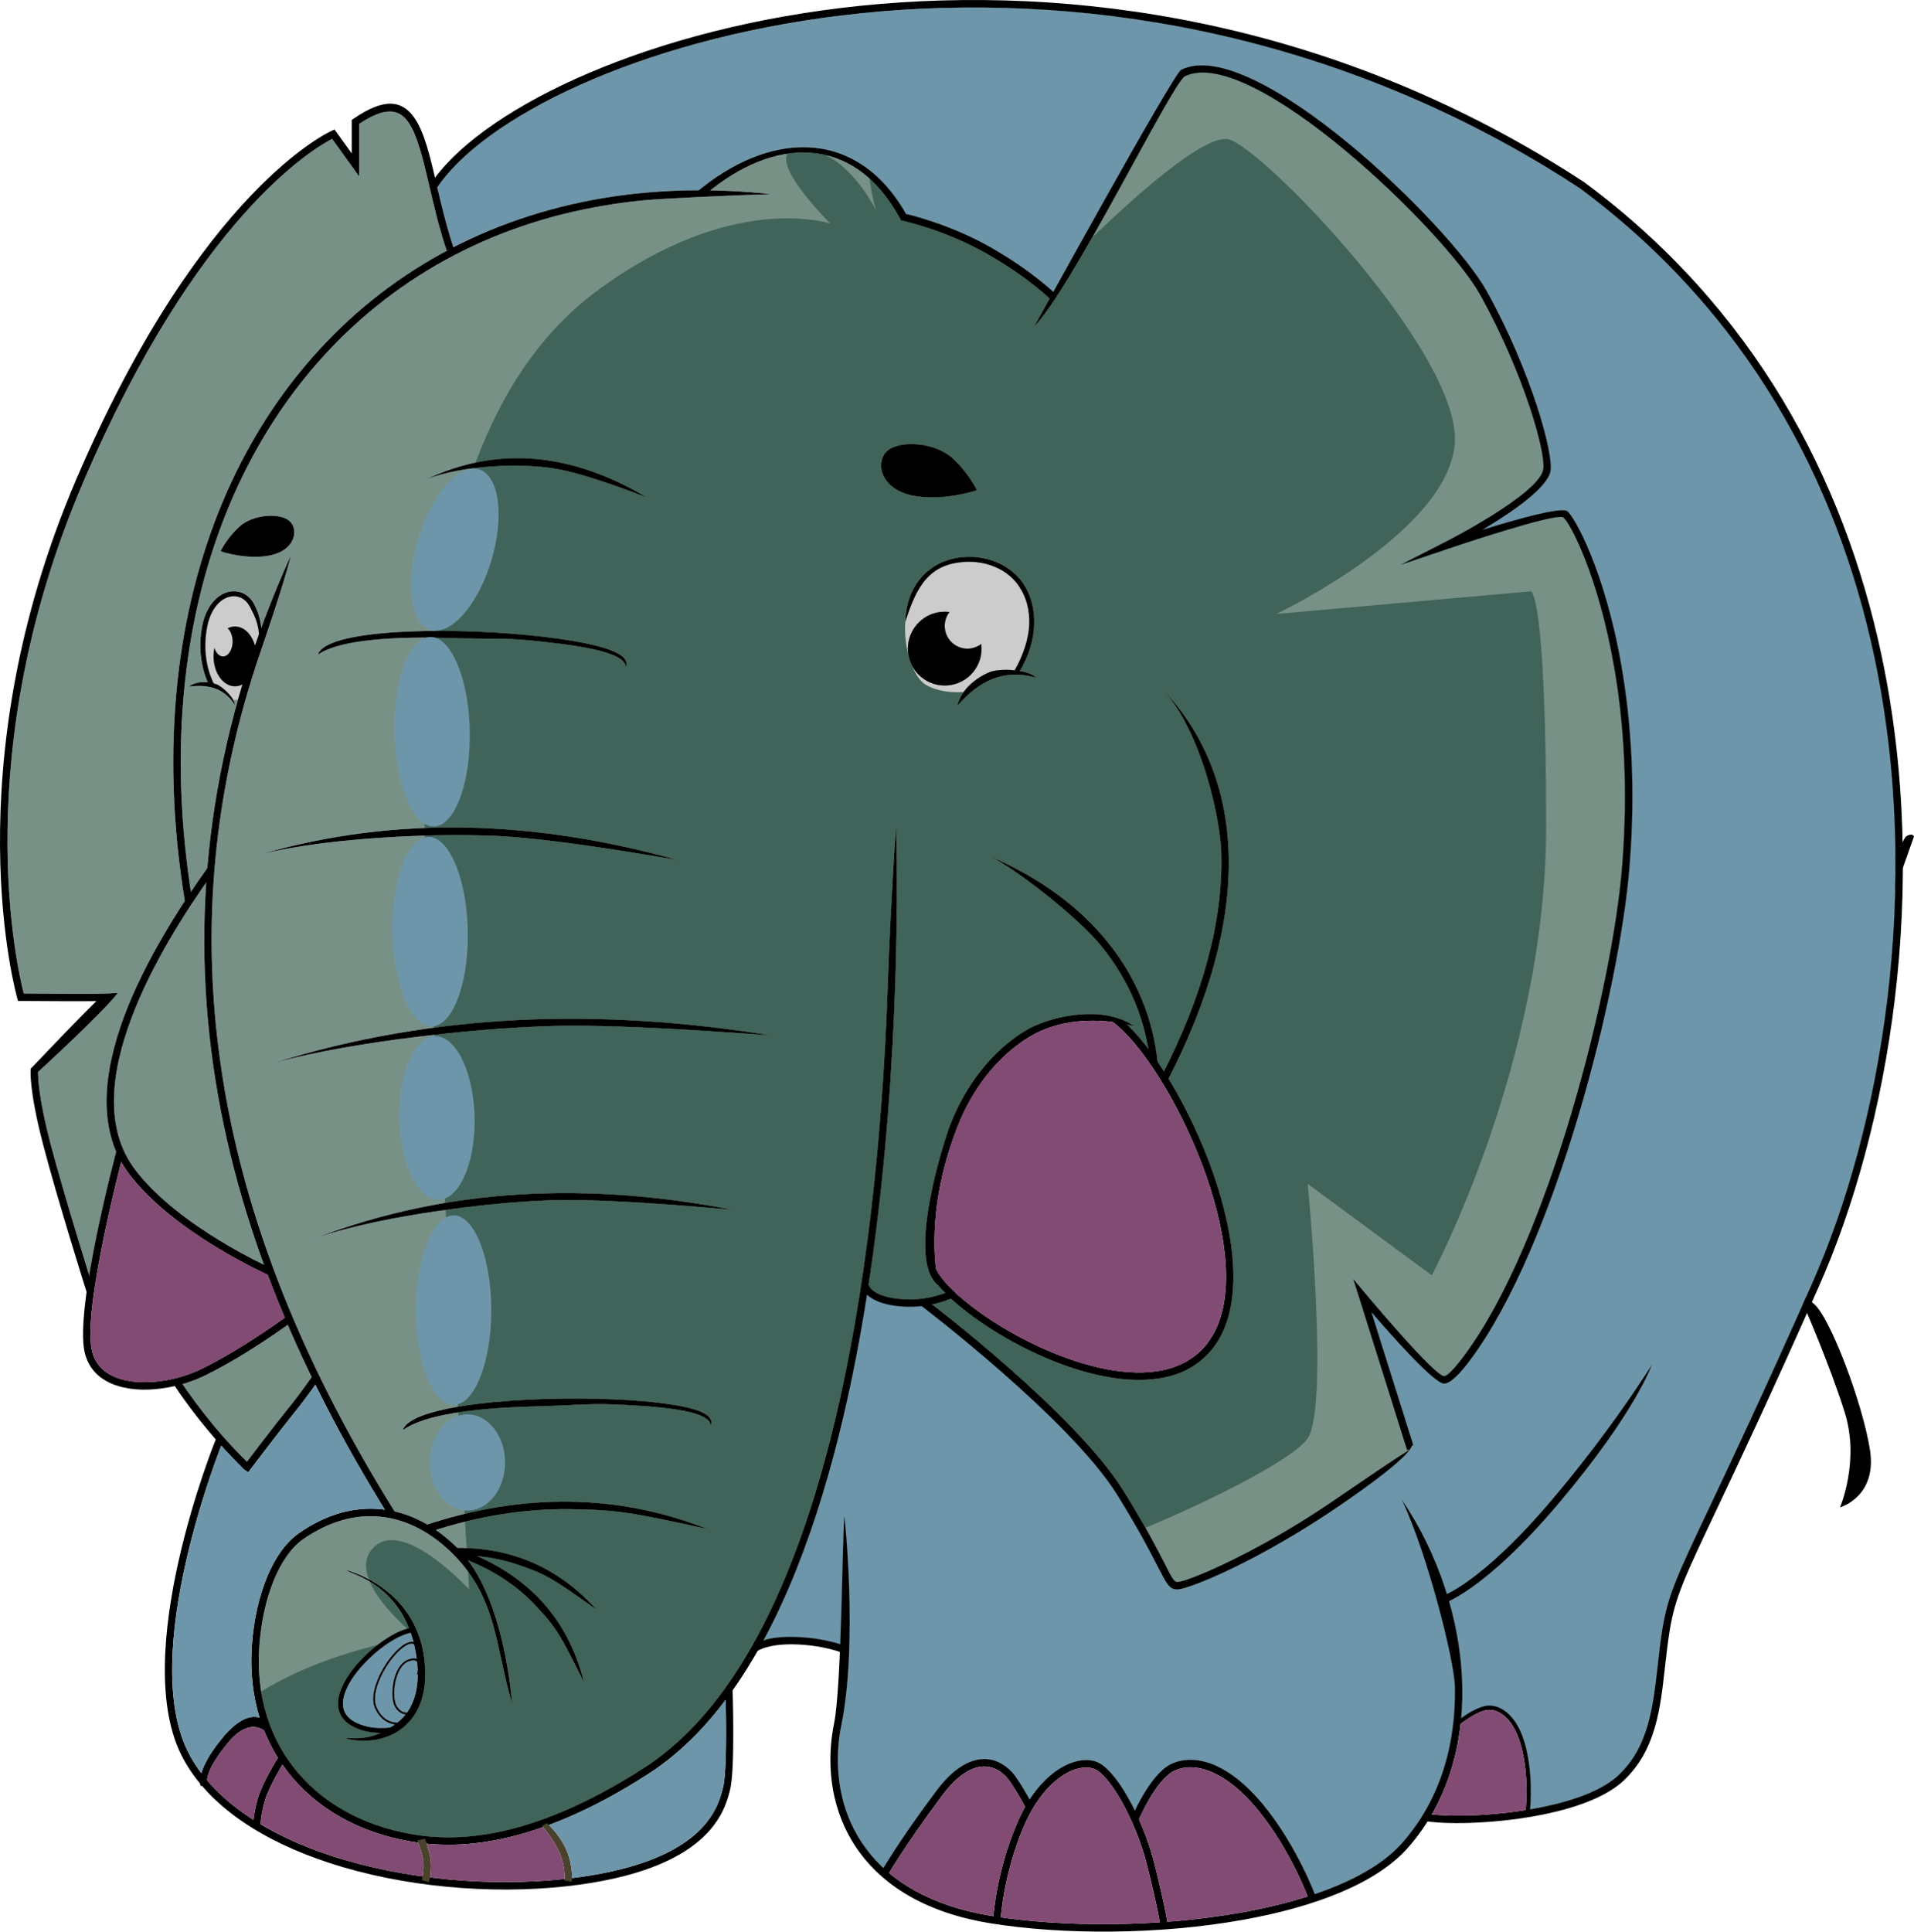 <?xml version="1.0" encoding="UTF-8" standalone="no"?>
<svg
   xmlns:osb="http://www.openswatchbook.org/uri/2009/osb"
   xmlns:dc="http://purl.org/dc/elements/1.1/"
   xmlns:cc="http://creativecommons.org/ns#"
   xmlns:rdf="http://www.w3.org/1999/02/22-rdf-syntax-ns#"
   xmlns:svg="http://www.w3.org/2000/svg"
   xmlns="http://www.w3.org/2000/svg"
   xmlns:sodipodi="http://sodipodi.sourceforge.net/DTD/sodipodi-0.dtd"
   xmlns:inkscape="http://www.inkscape.org/namespaces/inkscape"
   width="192.078mm"
   height="193.809mm"
   clip-rule="evenodd"
   fill-rule="evenodd"
   image-rendering="optimizeQuality"
   shape-rendering="geometricPrecision"
   text-rendering="geometricPrecision"
   version="1.1"
   viewBox="0 0 17758.251 17918.059"
   xml:space="preserve"
   id="svg208"
   sodipodi:docname="oscifant.svg"
   inkscape:version="1.0.1 (3bc2e813f5, 2020-09-07)"
   inkscape:export-filename="C:\Users\Florian Thiery\Desktop\oscifant.png"
   inkscape:export-xdpi="524.22815"
   inkscape:export-ydpi="524.22815"><sodipodi:namedview
   pagecolor="#ffffff"
   bordercolor="#666666"
   borderopacity="1"
   objecttolerance="10"
   gridtolerance="10"
   guidetolerance="10"
   inkscape:pageopacity="0"
   inkscape:pageshadow="2"
   inkscape:window-width="1920"
   inkscape:window-height="1137"
   id="namedview210"
   showgrid="false"
   inkscape:zoom="1.0272619"
   inkscape:cx="397.51506"
   inkscape:cy="381.25474"
   inkscape:window-x="1358"
   inkscape:window-y="-8"
   inkscape:window-maximized="1"
   inkscape:current-layer="svg208"
   inkscape:document-rotation="0"
   fit-margin-top="0"
   fit-margin-left="0"
   fit-margin-right="0"
   fit-margin-bottom="0" />
 <defs
   id="defs4"><linearGradient
   id="linearGradient916"
   osb:paint="solid"><stop
     style="stop-color:#9800a1;stop-opacity:1;"
     offset="0"
     id="stop914" /></linearGradient>
  <style
   type="text/css"
   id="style2">
   <![CDATA[
    .fil9 {fill:#FEFEFE}
    .fil0 {fill:#D2E28B}
    .fil4 {fill:#AFBD77}
    .fil1 {fill:#C7D682}
    .fil2 {fill:#744C39}
    .fil16 {fill:#87AD4A}
    .fil3 {fill:#4A422C}
    .fil8 {fill:#695D3D}
    .fil7 {fill:#7D6F4A}
    .fil12 {fill:#80724A}
    .fil5 {fill:#8C7E57}
    .fil6 {fill:#A39469}
    .fil10 {fill:#BFAD7C}
    .fil15 {fill:#D4C6A7}
    .fil14 {fill:#DED1B4}
    .fil13 {fill:#F0E4C8}
    .fil11 {fill:#4A422C;fill-rule:nonzero}
   ]]>
  </style>
 </defs>
  
  
  
  
  
   
   
   
   
   
   <path
   class="fil3"
   d="m 17071.249,13983.126 c 0,0 186,-430 44,-882 -142,-452 -385,-1005 -385,-1005 0,0 -49,-129 101,0 151,128 452,925 519,1357 66,433 -279,530 -279,530 z"
   id="path26"
   style="fill:#000000;stroke:none;stroke-opacity:1" />
   
   <path
   class="fil3"
   d="m 17374.249,9067.126 c -13,-21 -63,-64 23,-297 94,-253 361,-1011 361,-1011 0,0 -15,-38 -74,0 -49,30 -1080,2370 -1166,96 -12,-311 -26,-369 -107,-363 -81,6 -71,288 -24,576 46,278 277,844 335,999 z"
   id="path30"
   style="fill:#000000;stroke:none;stroke-opacity:1" />
   
   
  <path
   class="fil5"
   d="m 1253.249,10849.126 c 334,442 985,780 1196,883 -239,-656 -405,-1320 -490,-1992 -64,-513 -81,-1030 -46,-1553 -234,334 -523,797 -698,1269 -188,504 -245,1019 38,1393 z"
   id="path36"
   style="fill:#789187;fill-opacity:1;stroke:none;stroke-opacity:1" />
  <path
   class="fil6"
   d="m 3677.249,15817.126 z m 103,-401 c -55,28 -90,98 -108,172 -18,76 -18,157 -3,207 2,8 5,16 8,22 29,57 73,68 99,70 31,-43 56,-94 73,-154 17,-58 26,-124 27,-200 l -8,-2 c 0,0 4,-10 8,-24 -1,-29 -3,-60 -7,-93 -11,-12 -32,-16 -67,-6 -8,2 -15,5 -22,8 z"
   id="path38"
   style="fill:#6e96aa;fill-opacity:1;stroke:none;stroke-opacity:1" />
  <path
   class="fil6"
   d="m 3661.249,15826.126 z m -7,-242 c 19,-79 57,-153 118,-184 8,-4 16,-7 24,-10 32,-9 54,-9 70,-4 -6,-47 -14,-92 -24,-134 -9,-4 -20,-5 -31,-4 -26,3 -56,21 -88,48 -33,27 -67,65 -99,108 -99,134 -177,321 -131,429 54,127 147,146 193,147 l 3,-3 c 27,-21 52,-45 74,-73 -30,-4 -73,-22 -102,-78 -4,-8 -7,-16 -10,-26 -15,-53 -15,-137 3,-216 z"
   id="path40"
   style="fill:#6e96aa;fill-opacity:1;stroke:none;stroke-opacity:1" />
  <path
   class="fil6"
   d="m 3809.249,15230.126 z m -333,610 c -48,-115 31,-309 133,-447 33,-44 68,-83 102,-111 34,-30 68,-48 98,-52 9,-2 19,-1 27,1 -7,-30 -16,-58 -25,-84 -119,23 -288,135 -421,274 -73,75 -134,157 -171,237 -36,77 -49,151 -26,211 14,37 42,70 87,97 128,76 281,66 344,58 13,-9 26,-18 40,-28 -54,-7 -138,-38 -188,-156 z"
   id="path42"
   style="fill:#6e96aa;fill-opacity:1;stroke:none;stroke-opacity:1" />
  <path
   class="fil6"
   d="m 16813.249,11904.126 c 635,-1430 1034,-3663 575,-5819 -344,-1614 -1169,-3184 -2736,-4343 -104,-68 -211,-135 -318,-200 -2252,-1356 -4613,-1630 -6517,-1400 -1888,228 -3325,948 -3760,1595 41,175 86,366 149,556 426,-219 896,-374 1404,-458 280,-46 572,-70 874,-70 660,-543 1462,-589 1922,219 77,18 433,109 789,312 314,180 508,347 577,411 357,-645 1129,-2031 1187,-2060 664,-332 2494,1438 2836,2055 412,744 624,1515 590,1672 -35,159 -370,385 -630,540 306,-95 719,-213 784,-174 60,36 352,547 506,1443 87,501 133,1125 74,1856 -91,1140 -687,3514 -1477,4575 -93,126 -186,221 -244,221 -91,0 -479,-437 -673,-662 l 388,1233 -13,4 c -13,49 -127,183 -660,549 -305,209 -595,378 -837,504 -358,186 -618,281 -680,281 -73,0 -97,-48 -179,-207 -66,-129 -173,-339 -380,-672 -409,-660 -1658,-1631 -1812,-1749 -67,7 -142,9 -222,0 -156,-17 -241,-63 -286,-106 -181,1148 -478,2314 -961,3207 51,-19 138,-36 282,-33 199,4 351,42 430,67 20,-504 27,-1075 39,-1186 1,4 127,1159 -27,1932 -5,22 -8,42 -12,61 -58,357 -3,727 200,1034 56,83 123,162 201,235 59,-97 224,-358 489,-712 77,-103 150,-174 219,-220 90,-61 172,-81 244,-78 73,4 135,33 184,70 40,30 72,65 94,98 55,81 100,159 126,207 65,-99 135,-176 205,-233 146,-119 296,-153 403,-121 94,28 203,156 301,328 24,41 46,84 68,128 58,-119 187,-356 331,-428 108,-54 253,-61 418,11 133,59 281,171 434,354 274,329 439,716 487,839 350,-118 638,-277 816,-481 351,-402 494,-916 483,-1443 -5,-244 -253,-1226 -492,-1735 177,261 321,560 418,875 129,-62 465,-268 995,-898 150,-178 520,-625 906,-1226 -1,1 -149,435 -853,1271 -545,646 -895,857 -1028,919 75,259 118,527 123,793 2,98 -1,195 -10,292 68,-48 179,-117 262,-117 70,1 148,36 214,118 54,66 101,163 131,299 51,227 40,454 32,547 39,-7 77,-14 115,-22 289,-59 557,-155 707,-297 278,-264 318,-628 362,-1014 12,-115 26,-232 45,-350 52,-310 138,-492 433,-1115 201,-425 501,-1058 955,-2082 z"
   id="path44"
   style="fill:#6e96aa;fill-opacity:1;stroke:none;stroke-opacity:1" />
  <path
   class="fil7"
   d="m 16813.249,11904.126 c 635,-1430 1034,-3663 575,-5819 -344,-1614 -1169,-3184 -2736,-4343 -104,-68 -211,-135 -318,-200 -1893,-1140 -3863,-1515 -5574,-1469 -658,447 -732,1092 -700,1499 128,99 245,235 346,412 77,18 433,109 789,312 314,180 508,347 577,411 357,-645 1129,-2031 1187,-2060 664,-332 2494,1438 2836,2055 412,744 624,1515 590,1672 -35,159 -370,385 -630,540 306,-95 719,-213 784,-174 60,36 352,547 506,1443 87,501 133,1125 74,1856 -91,1140 -687,3514 -1477,4575 -93,126 -186,221 -244,221 -91,0 -479,-437 -673,-662 l 388,1233 -13,4 c -13,49 -127,183 -660,549 -305,209 -595,378 -837,504 -358,186 -618,281 -680,281 -73,0 -97,-48 -179,-207 -66,-129 -173,-339 -380,-672 -409,-660 -1658,-1631 -1812,-1749 -67,7 -142,9 -222,0 -156,-17 -241,-63 -286,-106 -181,1148 -478,2314 -961,3207 51,-19 138,-36 282,-33 199,4 351,42 430,67 20,-504 27,-1075 39,-1186 1,4 127,1159 -27,1932 -5,22 -8,42 -12,61 -58,357 -3,727 200,1034 56,83 123,162 201,235 59,-97 224,-358 489,-712 77,-103 150,-174 219,-220 90,-61 172,-81 244,-78 73,4 135,33 184,70 40,30 72,65 94,98 55,81 100,159 126,207 65,-99 135,-176 205,-233 146,-119 296,-153 403,-121 94,28 203,156 301,328 24,41 46,84 68,128 58,-119 187,-356 331,-428 108,-54 253,-61 418,11 133,59 281,171 434,354 274,329 439,716 487,839 350,-118 638,-277 816,-481 351,-402 494,-916 483,-1443 -5,-244 -253,-1226 -492,-1735 177,261 321,560 418,875 129,-62 465,-268 995,-898 150,-178 520,-625 906,-1226 -1,1 -149,435 -853,1271 -545,646 -895,857 -1028,919 75,259 118,527 123,793 2,98 -1,195 -10,292 68,-48 179,-117 262,-117 70,1 148,36 214,118 54,66 101,163 131,299 51,227 40,454 32,547 39,-7 77,-14 115,-22 289,-59 557,-155 707,-297 278,-264 318,-628 362,-1014 12,-115 26,-232 45,-350 52,-310 138,-492 433,-1115 201,-425 501,-1058 955,-2082 z"
   id="path46"
   style="fill:#6e96aa;fill-opacity:1;stroke:none;stroke-opacity:1" />
  <path
   class="fil8"
   d="m 10273.249,13731.126 c -478,-651 -1577,-1505 -1721,-1615 -67,7 -142,9 -222,0 -156,-17 -241,-63 -286,-106 -181,1148 -478,2314 -961,3207 51,-19 138,-36 282,-33 199,4 351,42 430,67 20,-504 27,-1075 39,-1186 0,2 43,392 49,869 93,-153 436,-647 1182,-1004 655,-314 1046,-254 1208,-199 z"
   id="path48"
   style="fill:#6e96aa;fill-opacity:1;stroke:none;stroke-opacity:1" />
  <path
   class="fil6"
   d="m 10779.249,6382.126 c 397,419 607,946 621,1559 14,611 -169,1307 -558,2065 155,254 302,557 411,869 213,606 287,1244 12,1616 -11,15 -22,29 -34,42 -66,77 -143,135 -230,178 -303,147 -714,98 -1111,-42 -392,-139 -772,-367 -1016,-577 -18,-15 -35,-31 -51,-46 -33,14 -94,37 -174,54 101,78 1349,1043 1774,1728 208,334 316,547 383,677 66,131 86,170 117,170 54,0 300,-93 648,-274 241,-125 528,-292 830,-500 643,-441 675,-451 676,-451 l -23,-2 -7,-22 -439,-1396 -53,-166 112,134 c 2,2 641,767 731,767 33,0 107,-83 188,-192 782,-1050 1374,-3410 1464,-4539 58,-725 13,-1343 -73,-1839 -151,-874 -420,-1363 -474,-1396 -75,-45 -1060,289 -1063,290 l -445,150 418,-214 c 3,-1 854,-435 904,-666 32,-147 -178,-893 -583,-1623 -326,-590 -2131,-2334 -2744,-2027 -138,105 -1040,1956 -1396,2321 1,-1 56,-101 144,-260 -51,-49 -244,-223 -578,-414 -392,-224 -783,-307 -784,-308 l -15,-3 -8,-14 c -424,-780 -1143,-763 -1762,-266 185,3 373,15 565,36 -371,10 -997,40 -1176,56 -122,12 -241,27 -359,47 -1086,178 -1999,692 -2671,1456 -673,765 -1107,1782 -1234,2964 -66,609 -51,1262 54,1948 54,-80 105,-154 153,-221 47,-561 154,-1128 326,-1702 -22,11 -45,17 -69,17 -110,0 -199,-124 -199,-277 0,-28 3,-55 8,-80 14,47 45,80 80,80 49,0 89,-62 89,-139 0,-52 -19,-98 -46,-122 21,-11 44,-17 68,-17 84,0 156,74 185,177 13,-36 25,-72 38,-107 -8,-74 -18,-128 -85,-254 -21,-38 -48,-65 -79,-80 -32,-16 -68,-20 -104,-13 -37,8 -74,28 -107,61 -47,47 -86,118 -105,215 -59,288 43,497 60,529 9,3 18,5 25,8 55,20 170,128 172,193 -51,-80 -114,-129 -186,-154 -73,-26 -155,-29 -243,-17 53,-39 120,-46 176,-40 -34,-78 -101,-275 -50,-528 22,-107 66,-186 119,-239 39,-39 84,-63 129,-73 47,-9 93,-4 134,16 40,20 74,53 99,100 40,75 59,151 66,217 82,-222 173,-446 275,-671 -72,295 -272,861 -324,1019 -396,1217 -494,2402 -347,3561 183,1459 756,2877 1618,4265 l 16,24 c 103,24 203,65 300,121 443,-144 886,-217 1326,-211 429,6 856,88 1276,253 -717,-156 -826,-177 -1279,-184 -411,-5 -826,62 -1242,193 69,47 136,103 200,167 199,-2 388,25 566,85 268,89 512,249 727,489 -404,-288 -466,-330 -748,-424 -115,-38 -235,-63 -359,-74 226,100 420,232 577,397 195,205 335,461 412,773 -221,-444 -257,-510 -462,-725 -164,-173 -370,-307 -612,-406 350,469 406,1322 406,1325 -155,-522 -134,-961 -539,-1374 0,-1 -1,-1 -2,-1 l 1,-1 c -1,0 -1,-1 -1,-1 -205,-208 -437,-328 -677,-353 -236,-25 -481,43 -719,208 -110,77 -201,210 -270,374 -74,178 -121,392 -137,611 -35,476 101,881 360,1184 269,315 669,520 1148,582 258,33 554,16 896,-79 343,-96 731,-270 1170,-553 1816,-1173 2191,-5175 2259,-7328 5,-157 37,-903 75,-1401 1,11 76,2084 -256,4251 h 3 c 0,0 17,101 276,130 195,21 355,-25 431,-54 -23,-25 -45,-48 -64,-71 -305,-236 58,-1350 112,-1490 145,-372 390,-687 701,-875 185,-112 686,-256 1006,-40 -22,-6 -44,-11 -67,-16 64,61 130,137 197,226 -58,-344 -203,-667 -434,-951 -224,-276 -802,-721 -1030,-832 462,199 825,469 1084,789 267,328 424,708 466,1113 20,30 40,60 60,91 371,-734 545,-1406 532,-1996 6,-261 -160,-1137 -552,-1560 z m -1456,-1128 c 66,39 125,92 170,158 71,106 108,239 102,384 -5,135 -47,282 -132,428 65,11 123,32 152,63 -153,-44 -287,-36 -406,11 -121,48 -228,135 -327,249 38,-170 207,-276 301,-313 48,-19 141,-26 230,-17 82,-139 131,-295 136,-423 6,-135 -28,-258 -95,-356 -40,-60 -94,-109 -154,-145 -95,-56 -206,-84 -317,-82 -375,7 -483,247 -583,555 0,-47 7,-109 25,-176 72,-262 282,-420 557,-425 119,-2 240,28 341,89 z m -4423,637 c 194,19 373,44 518,73 148,30 263,65 326,104 57,34 80,73 64,118 -14,-149 -499,-207 -916,-248 -203,-20 -417,-11 -633,-17 -220,-7 -1034,-39 -1309,151 69,-231 1143,-259 1950,-181 z m 3865,-85 c 0,116 94,211 211,211 48,0 93,-17 129,-44 1,14 2,29 2,44 0,189 -153,342 -342,342 -189,0 -342,-153 -342,-342 0,-189 153,-343 342,-343 15,0 30,1 44,3 -27,36 -44,81 -44,129 z m -6347,2118 c 636,-183 1277,-260 1922,-247 645,14 1294,119 1945,300 -1387,-238 -1701,-225 -1946,-230 -241,-6 -1236,8 -1921,177 z m 8332,-1571 c 10,9 20,19 29,29 -9,-10 -19,-20 -29,-29 z M 4834.249,11079.126 c 643,-38 1298,15 1962,143 -1401,-126 -1713,-88 -1958,-74 -241,15 -1232,108 -1900,332 619,-234 1252,-363 1896,-401 z m -1096,2187 c 69,-235 1144,-321 1951,-286 194,8 372,23 517,45 148,21 263,50 327,85 56,31 79,69 63,115 -13,-149 -499,-180 -916,-198 -203,-9 -417,11 -633,17 -219,5 -1034,18 -1309,222 z m -1207,-3403 c 743,-234 1501,-362 2273,-401 771,-38 1556,15 2352,143 -1680,-126 -2054,-88 -2347,-74 -289,15 -1476,108 -2278,332 z m 155,-5030 c 88,79 52,267 -171,317 -222,49 -469,-36 -469,-36 0,2 51,-115 175,-229 124,-115 377,-131 465,-52 z m 2296,-575 c 342,33 682,156 1019,356 -725,-278 -893,-274 -1024,-287 -128,-12 -658,-27 -1032,123 349,-165 694,-224 1037,-192 z m 4082,289 c 0,0 -321,111 -610,47 -289,-65 -336,-310 -222,-412 114,-102 443,-81 604,67 162,149 228,301 228,298 z m -5128,10838 c 18,145 9,266 -20,367 -36,124 -102,216 -184,280 -82,64 -179,99 -277,111 -89,11 -179,3 -259,-20 96,2 201,13 335,-48 -79,-1 -183,-15 -275,-69 -54,-33 -88,-74 -106,-121 -28,-73 -14,-159 27,-246 39,-85 104,-172 179,-250 137,-142 310,-257 439,-286 -176,-441 -567,-508 -581,-538 1,0 639,156 722,820 z"
   id="path50"
   style="fill:#789187;fill-opacity:1;stroke:none;stroke-opacity:1" />
  <path
   class="fil5"
   d="m 10779.249,6382.126 c 397,419 607,946 621,1559 14,611 -169,1307 -558,2065 155,254 302,557 411,869 213,606 287,1244 12,1616 -11,15 -22,29 -34,42 -66,77 -143,135 -230,178 -303,147 -714,98 -1111,-42 -392,-139 -772,-367 -1016,-577 -18,-15 -35,-31 -51,-46 -33,14 -94,37 -174,54 101,78 1349,1043 1774,1728 208,334 316,547 383,677 66,131 86,170 117,170 54,0 300,-93 648,-274 241,-125 528,-292 830,-500 643,-441 675,-451 676,-451 l -23,-2 -7,-22 -439,-1396 -53,-166 112,134 c 2,2 641,767 731,767 33,0 107,-83 188,-192 782,-1050 1374,-3410 1464,-4539 58,-725 13,-1343 -73,-1839 -151,-874 -420,-1363 -474,-1396 -75,-45 -1060,289 -1063,290 l -445,150 418,-214 c 3,-1 854,-435 904,-666 32,-147 -178,-893 -583,-1623 -326,-590 -2131,-2334 -2744,-2027 -138,105 -1040,1956 -1396,2321 1,-1 56,-101 144,-260 -51,-49 -244,-223 -578,-414 -392,-224 -783,-307 -784,-308 l -15,-3 -8,-14 c -84,-155 -180,-279 -285,-373 22,181 61,297 61,297 0,0 -176,-370 -466,-516 -115,-28 -235,-31 -356,-13 -102,153 397,648 397,648 0,0 -908,-309 -2168,626 -487,361 -861,889 -1124,1591 191,-41 381,-50 570,-33 342,33 682,156 1019,356 -725,-278 -893,-274 -1024,-287 -81,-7 -323,-16 -584,16 -159,437 -276,940 -351,1509 284,-1 586,13 858,39 194,19 373,44 518,73 148,30 263,65 326,104 57,34 80,73 64,118 -14,-149 -499,-207 -916,-248 -203,-20 -417,-11 -633,-17 -49,-2 -129,-5 -225,-6 -67,531 -98,1120 -95,1766 134,-5 268,-6 401,-4 645,14 1294,119 1945,300 -1387,-238 -1701,-225 -1946,-230 -73,-2 -216,-2 -399,4 4,385 19,791 48,1217 12,191 25,379 37,565 258,-34 517,-58 779,-71 771,-38 1556,15 2352,143 -1680,-126 -2054,-88 -2347,-74 -126,7 -421,28 -780,68 36,549 70,1072 101,1560 233,-40 468,-66 704,-80 643,-38 1298,15 1962,143 -1401,-126 -1713,-88 -1958,-74 -111,7 -380,30 -704,75 44,691 83,1309 115,1826 400,-69 966,-90 1440,-69 194,8 372,23 517,45 148,21 263,50 327,85 56,31 79,69 63,115 -13,-149 -499,-180 -916,-198 -203,-9 -417,11 -633,17 -132,3 -479,9 -795,58 23,370 42,687 58,941 326,-78 653,-117 978,-113 429,6 856,88 1276,253 -717,-156 -826,-177 -1279,-184 -322,-4 -646,36 -971,117 l 15,244 c 167,5 328,33 480,84 268,89 512,249 727,489 -404,-288 -466,-330 -748,-424 -115,-38 -235,-63 -359,-74 226,100 420,232 577,397 195,205 335,461 412,773 -221,-444 -257,-510 -462,-725 -164,-173 -370,-307 -612,-406 350,469 406,1322 406,1325 -136,-458 -137,-853 -408,-1221 6,108 10,166 10,166 0,0 -614,-675 -890,-386 -80,83 -80,186 -41,291 195,105 463,321 515,736 18,145 9,266 -20,367 -36,124 -102,216 -184,280 -82,64 -179,99 -277,111 -89,11 -179,3 -259,-20 96,2 201,13 335,-48 -79,-1 -183,-15 -275,-69 -54,-33 -88,-74 -106,-121 -28,-73 -14,-159 27,-246 39,-85 104,-172 179,-250 45,-47 94,-91 145,-130 -294,73 -716,207 -1078,432 46,293 166,548 343,755 269,315 669,520 1148,582 258,33 554,16 896,-79 343,-96 731,-270 1170,-553 1816,-1173 2191,-5175 2259,-7328 5,-157 37,-903 75,-1401 1,11 76,2084 -256,4251 h 3 c 0,0 17,101 276,130 195,21 355,-25 431,-54 -23,-25 -45,-48 -64,-71 -305,-236 58,-1350 112,-1490 145,-372 390,-687 701,-875 185,-112 686,-256 1006,-40 -22,-6 -44,-11 -67,-16 64,61 130,137 197,226 -58,-344 -203,-667 -434,-951 -224,-276 -802,-721 -1030,-832 462,199 825,469 1084,789 267,328 424,708 466,1113 20,30 40,60 60,91 371,-734 545,-1406 532,-1996 6,-261 -160,-1137 -552,-1560 z M 3777.249,15107.126 c -105,-95 -275,-266 -347,-436 124,75 273,203 365,432 -6,1 -12,3 -18,4 z m 5546,-9853 c 66,39 125,92 170,158 71,106 108,239 102,384 -5,135 -47,282 -132,428 65,11 123,32 152,63 -153,-44 -287,-36 -406,11 -121,48 -228,135 -327,249 38,-170 207,-276 301,-313 48,-19 141,-26 230,-17 82,-139 131,-295 136,-423 6,-135 -28,-258 -95,-356 -40,-60 -94,-109 -154,-145 -95,-56 -206,-84 -317,-82 -375,7 -483,247 -583,555 0,-47 7,-109 25,-176 72,-262 282,-420 557,-425 119,-2 240,28 341,89 z m -558,552 c 0,116 94,211 211,211 48,0 93,-17 129,-44 1,14 2,29 2,44 0,189 -153,342 -342,342 -189,0 -342,-153 -342,-342 0,-189 153,-343 342,-343 15,0 30,1 44,3 -27,36 -44,81 -44,129 z m 1985,547 c 10,9 20,19 29,29 -9,-10 -19,-20 -29,-29 z m -1686,-1806 c 0,0 -321,111 -610,47 -289,-65 -336,-310 -222,-412 114,-102 443,-81 604,67 162,149 228,301 228,298 z"
   id="path52"
   style="fill:#41645a;fill-opacity:1;stroke:none;stroke-opacity:1" />
  <path
   class="fil6"
   d="m 10627.249,14172.126 c 83,146 139,255 179,333 66,131 86,170 117,170 54,0 300,-93 648,-274 241,-125 528,-292 830,-500 643,-441 675,-451 676,-451 l -23,-2 -7,-22 -439,-1396 -53,-166 112,134 c 2,2 641,767 731,767 33,0 107,-83 188,-192 782,-1050 1374,-3410 1464,-4539 58,-725 13,-1343 -73,-1839 -151,-874 -420,-1363 -474,-1396 -75,-45 -1060,289 -1063,290 l -445,150 418,-214 c 3,-1 854,-435 904,-666 32,-147 -178,-893 -583,-1623 -326,-590 -2131,-2334 -2744,-2027 -88,67 -488,846 -858,1495 401,-386 1050,-968 1269,-911 325,85 2167,2001 2096,2826 -70,825 -1656,1576 -1656,1576 l 2362,-210 c 0,0 142,0 142,2182 0,2183 -1061,4163 -1061,4163 l -1151,-848 c 0,0 201,2062 0,2359 -136,201 -941,597 -1506,831 z"
   id="path54"
   style="fill:#789187;fill-opacity:1;stroke:none;stroke-opacity:1" />
  <path
   class="fil9"
   d="m 8941.249,6419.126 c -65,5 -221,7 -350,-66 -52,-30 -97,-96 -131,-182 56,112 172,188 305,188 189,0 342,-153 342,-342 0,-15 -1,-30 -2,-44 -36,27 -81,44 -129,44 -117,0 -211,-95 -211,-211 0,-48 17,-93 44,-129 -14,-2 -29,-3 -44,-3 -189,0 -342,154 -342,343 0,18 1,36 4,53 -25,-98 -36,-208 -27,-310 v 6 c 100,-308 208,-548 583,-555 111,-2 222,26 317,82 60,36 114,85 154,145 67,98 101,221 95,356 -5,128 -54,284 -136,423 -89,-9 -182,-2 -230,17 -68,27 -174,89 -242,185 z"
   id="path56"
   style="fill:#cccccc;stroke:none;stroke-opacity:1" />
  <path
   class="fil9"
   d="m 2209.249,6485.126 c 13,-45 26,-91 40,-136 -22,11 -45,17 -69,17 -110,0 -199,-124 -199,-277 0,-28 3,-55 8,-80 14,47 45,80 80,80 49,0 89,-62 89,-139 0,-52 -19,-98 -46,-122 21,-11 44,-17 68,-17 84,0 156,74 185,177 13,-36 25,-72 38,-107 -8,-74 -18,-128 -85,-254 -21,-38 -48,-65 -79,-80 -32,-16 -68,-20 -104,-13 -37,8 -74,28 -107,61 -47,47 -86,118 -105,215 -59,288 43,497 60,529 9,3 18,5 25,8 44,16 124,86 157,147 11,1 28,-2 44,-9 z"
   id="path58"
   style="fill:#cccccc;stroke:none;stroke-opacity:1" />
  <path
   class="fil10"
   d="m 2898.249,3315.126 c 356,-405 778,-741 1257,-995 l -11,4 c -70,-208 -117,-411 -160,-595 -60,-256 -111,-473 -195,-595 -87,-126 -218,-145 -457,15 v 488 l -62,-87 -189,-262 c -176,91 -1256,727 -2307,3179 -1077,2511 -617,4505 -554,4749 131,1 708,5 765,0 h 10 c 54,-4 54,-3 99,-6 -149,190 -674,671 -741,734 -1,48 4,235 113,656 99,378 279,966 361,1230 86,-522 241,-1107 251,-1146 -158,-367 -91,-814 72,-1252 139,-374 360,-760 564,-1074 -117,-719 -136,-1404 -67,-2041 129,-1197 568,-2227 1251,-3002 z"
   id="path60"
   style="fill:#789187;fill-opacity:1;stroke:none;stroke-opacity:1" />
  <path
   class="fil10"
   d="m 2670.249,12288.126 c -94,68 -432,305 -760,467 -67,34 -141,62 -218,84 97,142 195,271 294,389 101,120 202,230 304,331 85,-112 276,-361 379,-488 99,-123 186,-245 222,-297 -78,-161 -152,-323 -221,-486 z"
   id="path62"
   style="fill:#789187;fill-opacity:1;stroke:none;stroke-opacity:1" />
  <path
   class="fil11"
   d="m 8765.249,5674.126 c 15,0 30,1 44,3 -27,36 -44,81 -44,129 0,116 94,211 211,211 48,0 93,-17 129,-44 1,14 2,29 2,44 0,189 -153,342 -342,342 -189,0 -342,-153 -342,-342 0,-189 153,-343 342,-343 z"
   id="path64"
   style="fill:#000000;stroke:none;stroke-opacity:1" />
  <path
   class="fil11"
   d="m 9183.249,6234.126 c 93,-37 357,-27 432,53 -153,-44 -287,-36 -406,11 -121,48 -228,135 -327,249 38,-170 207,-276 301,-313 z"
   id="path66"
   style="fill:#000000;stroke:none;stroke-opacity:1" />
  <path
   class="fil11"
   d="m 8400.249,5766.126 c 0,-47 7,-109 25,-176 72,-262 282,-420 557,-425 119,-2 240,28 341,89 66,39 125,92 170,158 71,106 108,239 102,384 -5,136 -47,283 -133,429 l -49,-6 c 81,-140 131,-296 136,-425 6,-135 -28,-258 -95,-356 -40,-60 -94,-109 -154,-145 -95,-56 -206,-84 -317,-82 -375,7 -483,247 -583,555 z"
   id="path68"
   style="fill:#000000;stroke:none;stroke-opacity:1" />
  <path
   class="fil11"
   d="m 9064.249,4547.126 c 0,0 -321,111 -610,47 -289,-65 -336,-310 -222,-412 114,-102 443,-81 604,67 162,149 228,301 228,298 z"
   id="path70"
   style="fill:#000000;stroke:none;stroke-opacity:1" />
  <path
   class="fil11"
   d="m 2046.249,5114.126 c 0,0 247,85 469,36 223,-50 259,-238 171,-317 -88,-79 -341,-63 -465,52 -124,114 -175,231 -175,229 z"
   id="path72"
   style="fill:#000000;stroke:none;stroke-opacity:1" />
  <path
   class="fil11"
   d="m 2008.249,6347.126 c 55,20 170,128 172,193 -51,-80 -114,-129 -186,-154 -73,-26 -155,-29 -243,-17 83,-61 200,-43 257,-22 z"
   id="path74"
   style="fill:#000000;stroke:none;stroke-opacity:1" />
  <path
   class="fil11"
   d="m 1945.249,6366.126 c 0,-1 -135,-235 -68,-565 22,-107 66,-186 119,-239 39,-39 84,-63 129,-73 47,-9 93,-4 134,16 40,20 74,53 99,100 105,197 62,404 61,405 -28,-168 -2,-197 -101,-383 -21,-38 -48,-65 -79,-80 -32,-16 -68,-20 -104,-13 -37,8 -74,28 -107,61 -47,47 -86,118 -105,215 -64,314 62,533 62,534 z"
   id="path76"
   style="fill:#000000;stroke:none;stroke-opacity:1" />
  <path
   class="fil11"
   d="m 2180.249,5811.126 c 110,0 199,125 199,278 0,153 -89,277 -199,277 -110,0 -199,-124 -199,-277 0,-28 3,-55 8,-80 14,47 45,80 80,80 49,0 89,-62 89,-139 0,-52 -19,-98 -46,-122 21,-11 44,-17 68,-17 z"
   id="path78"
   style="fill:#000000;stroke:none;stroke-opacity:1" />
  <path
   class="fil11"
   d="m 3611.249,14069.126 c -881,-1407 -1466,-2847 -1652,-4329 -186,-1484 26,-3010 740,-4589 -72,295 -272,861 -324,1019 -396,1217 -494,2402 -347,3561 183,1459 756,2877 1618,4265 8,12 38,61 46,73 z"
   id="path80"
   style="fill:#000000;stroke:none;stroke-opacity:1" />
  <path
   class="fil11"
   d="m 1717.249,8373.126 c -120,-725 -139,-1415 -70,-2056 129,-1197 568,-2227 1251,-3002 683,-777 1609,-1298 2712,-1480 483,-79 1000,-93 1546,-34 -371,10 -997,40 -1176,56 -122,12 -241,27 -359,47 -1086,178 -1999,692 -2671,1456 -673,765 -1107,1782 -1234,2964 -69,636 -49,1319 69,2038 z"
   id="path82"
   style="fill:#000000;stroke:none;stroke-opacity:1" />
  <path
   class="fil11"
   d="m 6458.249,1786.126 c 665,-563 1482,-621 1948,198 77,18 433,109 789,312 400,229 605,438 606,438 l -49,49 c -1,-1 -199,-202 -592,-427 -392,-224 -783,-307 -784,-308 l -15,-3 -8,-14 c -434,-800 -1179,-761 -1808,-228 z"
   id="path84"
   style="fill:#000000;stroke:none;stroke-opacity:1" />
  <path
   class="fil11"
   d="m 2489.249,11827.126 c -3,-1 -878,-390 -1291,-936 -300,-397 -243,-935 -48,-1459 192,-519 543,-1061 788,-1401 l 31,76 c -242,338 -565,838 -754,1349 -188,504 -245,1019 38,1393 402,532 1262,914 1264,915 z"
   id="path86"
   style="fill:#000000;stroke:none;stroke-opacity:1" />
  <path
   class="fil11"
   d="m 1145.249,10700.126 c -1,4 -382,1433 -293,1827 7,29 16,55 28,80 53,106 157,169 284,197 132,29 288,21 438,-13 98,-22 193,-56 278,-98 380,-188 773,-478 774,-479 l 41,56 c -1,1 -399,295 -785,485 -89,44 -189,80 -293,103 -159,36 -326,45 -467,13 -147,-32 -269,-106 -332,-234 -14,-29 -25,-60 -33,-94 -94,-412 292,-1857 293,-1861 z"
   id="path88"
   style="fill:#000000;stroke:none;stroke-opacity:1" />
  <path
   class="fil11"
   d="m 2270.249,13637.126 c -113,-111 -226,-231 -337,-365 -112,-133 -222,-280 -332,-444 l 58,-38 c 108,161 217,306 327,438 110,132 221,250 333,359 z"
   id="path90"
   style="fill:#000000;stroke:none;stroke-opacity:1" />
  <path
   class="fil11"
   d="m 804.249,11987.126 c -1,-2 -273,-867 -404,-1370 -133,-508 -116,-691 -116,-691 l 1,-14 10,-9 c 2,-1 488,-517 671,-685 84,-6 76,-4 128,-8 -149,190 -674,671 -741,734 -1,48 4,235 113,656 131,499 403,1364 404,1367 z m 187,-2702 -1,-12 c -2,4 -5,8 -8,12 -105,5 -787,0 -789,0 h -26 l -7,-25 c -2,-7 -608,-2120 550,-4820 1159,-2701 2364,-3225 2368,-3227 l 25,-12 17,23 143,199 v -310 l 15,-11 c 290,-200 454,-172 568,-7 91,132 144,355 205,618 43,184 91,387 158,589 l -65,22 c -70,-208 -117,-411 -160,-595 -60,-256 -111,-473 -195,-595 -87,-126 -218,-145 -457,15 v 488 l -62,-87 -189,-262 c -176,91 -1256,727 -2307,3179 -1077,2511 -617,4505 -554,4749 131,1 708,5 765,0 29,-3 27,19 5,57 l 1,12 h -9 z"
   id="path92"
   style="fill:#000000;stroke:none;stroke-opacity:1" />
  <path
   class="fil11"
   d="m 4209.249,14422.126 c -205,-208 -437,-328 -677,-353 -236,-25 -481,43 -719,208 -110,77 -201,210 -270,374 -74,178 -121,392 -137,611 -35,476 101,881 360,1184 269,315 669,520 1148,582 258,33 554,16 896,-79 343,-96 731,-270 1170,-553 1816,-1173 2191,-5175 2259,-7328 5,-157 37,-903 75,-1401 1,21 258,7140 -2297,8787 -445,287 -839,464 -1189,561 -351,98 -656,115 -922,81 -497,-63 -913,-277 -1192,-605 -271,-317 -413,-739 -377,-1234 16,-226 65,-448 142,-633 73,-175 173,-318 295,-403 251,-176 513,-247 765,-221 256,26 503,153 719,374 427,434 492,1422 492,1425 -155,-523 -134,-963 -541,-1377 z"
   id="path94"
   style="fill:#000000;stroke:none;stroke-opacity:1" />
  <path
   class="fil11"
   d="m 3214.249,14565.126 c 1,0 639,156 722,820 18,145 9,266 -20,367 -36,124 -102,216 -184,280 -82,64 -179,99 -277,111 -89,11 -179,3 -259,-20 132,2 278,22 493,-146 71,-55 129,-135 160,-244 27,-92 35,-204 18,-340 -88,-705 -636,-793 -653,-828 z"
   id="path96"
   style="fill:#000000;stroke:none;stroke-opacity:1" />
  <path
   class="fil11"
   d="m 3663.249,16064.126 c -1,0 -226,49 -407,-58 -54,-33 -88,-74 -106,-121 -28,-73 -14,-159 27,-246 39,-85 104,-172 179,-250 149,-155 343,-279 473,-292 l 5,46 c -120,12 -302,130 -444,278 -73,75 -134,157 -171,237 -36,77 -49,151 -26,211 14,37 42,70 87,97 165,98 373,53 374,53 z"
   id="path98"
   style="fill:#000000;stroke:none;stroke-opacity:1" />
  <path
   class="fil11"
   d="m 3716.249,15997.126 c -1,0 -161,28 -240,-157 -48,-115 31,-309 133,-447 33,-44 68,-83 102,-111 34,-30 68,-48 98,-52 27,-4 51,5 68,29 l -15,10 c -13,-17 -30,-24 -51,-21 -26,3 -56,21 -88,48 -33,27 -67,65 -99,108 -99,134 -177,321 -131,429 73,172 219,145 219,145 z"
   id="path100"
   style="fill:#000000;stroke:none;stroke-opacity:1" />
  <path
   class="fil11"
   d="m 3801.249,15904.126 c 0,0 -91,19 -140,-78 -4,-8 -7,-16 -10,-26 -15,-53 -15,-137 3,-216 19,-79 57,-153 118,-184 8,-4 16,-7 24,-10 164,-48 90,147 90,147 l -18,-6 c 0,-1 62,-160 -66,-123 -8,2 -15,5 -22,8 -55,28 -90,98 -108,172 -18,76 -18,157 -3,207 2,8 5,16 8,22 43,85 120,69 120,69 z"
   id="path102"
   style="fill:#000000;stroke:none;stroke-opacity:1" />
  <path
   class="fil11"
   d="m 4231.249,14358.126 c 312,106 573,262 775,474 195,205 335,461 412,773 -221,-444 -257,-510 -462,-725 -194,-204 -445,-354 -747,-456 z"
   id="path104"
   style="fill:#000000;stroke:none;stroke-opacity:1" />
  <path
   class="fil11"
   d="m 4198.249,14359.126 c 215,-6 420,21 611,85 268,89 512,249 727,489 -404,-288 -466,-330 -748,-424 -166,-55 -342,-82 -527,-81 z"
   id="path106"
   style="fill:#000000;stroke:none;stroke-opacity:1" />
  <path
   class="fil11"
   d="m 3945.249,14147.126 c 449,-148 897,-223 1343,-217 430,6 856,88 1276,253 -717,-156 -826,-177 -1279,-184 -428,-5 -859,67 -1293,209 z"
   id="path108"
   style="fill:#000000;stroke:none;stroke-opacity:1" />
  <path
   class="fil11"
   d="m 3738.249,13266.126 c 69,-235 1144,-321 1951,-286 194,8 372,23 517,45 148,21 263,50 327,85 56,31 79,69 63,115 -13,-149 -499,-180 -916,-198 -203,-9 -417,11 -633,17 -219,5 -1034,18 -1309,222 z"
   id="path110"
   style="fill:#000000;stroke:none;stroke-opacity:1" />
  <path
   class="fil11"
   d="m 2938.249,11480.126 c 619,-234 1252,-363 1896,-401 643,-38 1298,15 1962,143 -1401,-126 -1713,-88 -1958,-74 -241,15 -1232,108 -1900,332 z"
   id="path112"
   style="fill:#000000;stroke:none;stroke-opacity:1" />
  <path
   class="fil11"
   d="m 2531.249,9863.126 c 743,-234 1501,-362 2273,-401 771,-38 1556,15 2352,143 -1680,-126 -2054,-88 -2347,-74 -289,15 -1476,108 -2278,332 z"
   id="path114"
   style="fill:#000000;stroke:none;stroke-opacity:1" />
  <path
   class="fil11"
   d="m 2418.249,7924.126 c 636,-183 1277,-260 1922,-247 645,14 1294,119 1945,300 -1387,-238 -1701,-225 -1946,-230 -241,-6 -1236,8 -1921,177 z"
   id="path116"
   style="fill:#000000;stroke:none;stroke-opacity:1" />
  <path
   class="fil11"
   d="m 2950.249,6072.126 c 69,-231 1143,-259 1950,-181 194,19 373,44 518,73 148,30 263,65 326,104 57,34 80,73 64,118 -14,-149 -499,-207 -916,-248 -203,-20 -417,-11 -633,-17 -220,-7 -1034,-39 -1309,151 z"
   id="path118"
   style="fill:#000000;stroke:none;stroke-opacity:1" />
  <path
   class="fil11"
   d="m 3945.249,4450.126 c 349,-165 694,-224 1037,-192 342,33 682,156 1019,356 -725,-278 -893,-274 -1024,-287 -128,-12 -658,-27 -1032,123 z"
   id="path120"
   style="fill:#000000;stroke:none;stroke-opacity:1" />
  <path
   class="fil11"
   d="m 8061.249,11918.126 c 0,0 17,101 276,130 275,30 480,-75 481,-75 l 31,61 c -1,1 -224,115 -519,82 -310,-34 -337,-184 -337,-184 z"
   id="path122"
   style="fill:#000000;stroke:none;stroke-opacity:1" />
  <path
   class="fil11"
   d="m 9189.249,7945.126 c 462,199 825,469 1084,789 270,332 427,716 468,1126 l -69,7 c -39,-397 -192,-768 -453,-1090 -224,-276 -802,-721 -1030,-832 z"
   id="path124"
   style="fill:#000000;stroke:none;stroke-opacity:1" />
  <path
   class="fil11"
   d="m 8683.249,11769.126 c 38,78 121,172 236,271 239,205 610,428 994,563 381,135 773,184 1058,45 78,-38 149,-91 208,-160 11,-12 21,-25 30,-38 260,-350 185,-966 -21,-1552 -208,-590 -549,-1149 -820,-1383 -16,-13 -31,-26 -47,-37 l 70,-17 c 17,12 5,-13 22,2 279,240 629,811 840,1412 213,606 287,1244 12,1616 -11,15 -22,29 -34,42 -66,77 -143,135 -230,178 -303,147 -714,98 -1111,-42 -392,-139 -772,-367 -1016,-577 -122,-105 -211,-207 -253,-292 z"
   id="path126"
   style="fill:#000000;stroke:none;stroke-opacity:1" />
  <path
   class="fil11"
   d="m 8816.249,10433.126 c 145,-372 390,-687 701,-875 185,-112 686,-256 1006,-40 -348,-89 -702,-62 -971,99 -297,180 -532,483 -671,841 -334,859 -170,1453 -175,1466 -308,-232 55,-1350 110,-1491 z"
   id="path128"
   style="fill:#000000;stroke:none;stroke-opacity:1" />
  <path
   class="fil11"
   d="m 8642.249,12095.126 c 4,3 1338,1019 1781,1733 208,334 316,547 383,677 66,131 86,170 117,170 54,0 300,-93 648,-274 241,-125 528,-292 830,-500 643,-441 675,-451 676,-451 l -23,-2 -7,-22 -439,-1396 -53,-166 112,134 c 2,2 641,767 731,767 33,0 107,-83 188,-192 782,-1050 1374,-3410 1464,-4539 58,-725 13,-1343 -73,-1839 -151,-874 -420,-1363 -474,-1396 -75,-45 -1060,289 -1063,290 l -445,150 418,-214 c 3,-1 854,-435 904,-666 32,-147 -178,-893 -583,-1623 -326,-590 -2131,-2334 -2744,-2027 -138,105 -1040,1956 -1396,2321 4,-6 1289,-2345 1365,-2383 664,-332 2494,1438 2836,2055 412,744 624,1515 590,1672 -35,159 -370,385 -630,540 306,-95 719,-213 784,-174 60,36 352,547 506,1443 87,501 133,1125 74,1856 -91,1140 -687,3514 -1477,4575 -93,126 -186,221 -244,221 -91,0 -479,-437 -673,-662 l 388,1233 -13,4 c -13,49 -127,183 -660,549 -305,209 -595,378 -837,504 -358,186 -618,281 -680,281 -73,0 -97,-48 -179,-207 -66,-129 -173,-339 -380,-672 -436,-703 -1824,-1758 -1828,-1761 z"
   id="path130"
   style="fill:#000000;stroke:none;stroke-opacity:1" />
  <path
   class="fil11"
   d="m 2247.249,13616.126 c 1,-1 287,-379 422,-545 131,-162 240,-323 241,-323 l 57,39 c -1,0 -111,163 -245,328 -131,162 -419,542 -420,543 z"
   id="path132"
   style="fill:#000000;stroke:none;stroke-opacity:1" />
  <path
   class="fil11"
   d="m 2070.249,13366.126 c -3,6 -813,2001 -307,2921 235,426 723,734 1309,927 678,222 1483,291 2179,214 1272,-142 1406,-651 1454,-835 l 2,-6 c 47,-180 23,-903 23,-905 l 66,-39 c 0,2 27,772 -23,961 l -1,6 c -52,196 -194,739 -1514,887 -704,78 -1521,8 -2207,-218 -602,-197 -1105,-515 -1348,-959 -523,-949 300,-2973 303,-2979 z"
   id="path134"
   style="fill:#000000;stroke:none;stroke-opacity:1" />
  <path
   class="fil11"
   d="m 2347.249,16938.126 c 0,0 0,-105 45,-257 45,-153 191,-384 192,-385 l 58,37 c 0,1 -141,224 -184,367 -42,143 -42,238 -42,238 z"
   id="path136"
   style="fill:#000000;stroke:none;stroke-opacity:1" />
  <path
   class="fil11"
   d="m 3912.249,17439.126 c 0,0 39,-118 0,-247 -36,-121 -43,-120 -43,-120 l 76,-16 c 0,1 -15,-43 33,116 46,150 0,288 0,288 z"
   id="path138"
   style="stroke:none;stroke-opacity:1" />
  <path
   class="fil11"
   d="m 5237.249,17445.126 c 0,0 14,-114 -42,-250 -57,-136 -166,-257 -167,-257 l 46,-26 c 0,0 122,105 185,257 63,152 46,285 46,285 z"
   id="path140"
   style="stroke:none;stroke-opacity:1" />
  <path
   class="fil11"
   d="m 1862.249,16569.126 c 0,0 -63,-125 197,-443 273,-334 417,-150 417,-149 v 98 c 0,0 -145,-173 -364,95 -232,284 -187,369 -187,370 z"
   id="path142"
   style="fill:#000000;stroke:none;stroke-opacity:1" />
  <path
   class="fil11"
   d="m 7834.249,14065.126 c 1,4 127,1159 -27,1932 -5,22 -8,42 -12,61 -58,357 -3,727 200,1034 205,308 560,553 1103,662 34,7 67,13 99,18 662,108 1554,107 2331,-33 643,-116 1205,-327 1487,-650 351,-402 494,-916 483,-1443 -5,-244 -253,-1226 -492,-1735 335,493 549,1121 561,1734 11,542 -137,1074 -500,1490 -293,336 -870,554 -1527,672 -784,142 -1685,142 -2354,33 -36,-6 -70,-12 -101,-18 -564,-113 -933,-370 -1147,-692 -214,-323 -272,-710 -211,-1083 4,-23 8,-44 12,-64 70,-353 75,-1739 95,-1918 z"
   id="path144"
   style="fill:#000000;stroke:none;stroke-opacity:1" />
  <path
   class="fil11"
   d="m 9214.249,17809.126 c 0,-1 23,-433 222,-896 90,-212 205,-360 321,-454 146,-119 296,-153 403,-121 94,28 203,156 301,328 103,179 195,407 249,618 101,403 127,581 128,581 l -69,10 c 0,0 -26,-174 -127,-575 -51,-204 -142,-426 -241,-600 -90,-157 -185,-273 -261,-296 -87,-26 -212,5 -340,109 -107,88 -215,227 -301,427 -193,451 -216,872 -216,873 z"
   id="path146"
   style="fill:#000000;stroke:none;stroke-opacity:1" />
  <path
   class="fil11"
   d="m 12149.249,17634.126 c 0,-2 -168,-472 -490,-859 -145,-174 -284,-279 -409,-334 -144,-64 -268,-59 -359,-13 -172,86 -330,462 -330,463 l -64,-27 c 1,-1 168,-401 363,-498 108,-54 253,-61 418,11 133,59 281,171 434,354 330,397 502,878 502,879 z"
   id="path148"
   style="fill:#000000;stroke:none;stroke-opacity:1" />
  <path
   class="fil11"
   d="m 8171.249,17370.126 c 0,-1 174,-302 514,-755 77,-103 150,-174 219,-220 90,-61 172,-81 244,-78 73,4 135,33 184,70 40,30 72,65 94,98 91,133 153,257 153,257 l -62,31 c 0,0 -60,-120 -148,-249 -18,-27 -45,-57 -78,-82 -40,-30 -89,-53 -147,-56 -58,-3 -126,15 -201,66 -63,42 -131,108 -203,205 -336,448 -509,746 -509,747 z"
   id="path150"
   style="fill:#000000;stroke:none;stroke-opacity:1" />
  <path
   class="fil11"
   d="m 7012.249,15260.126 c 1,0 50,-82 353,-76 296,6 490,88 491,89 l -27,64 c 0,-1 -183,-78 -465,-84 -275,-5 -359,77 -359,77 z"
   id="path152"
   style="fill:#000000;stroke:none;stroke-opacity:1" />
  <path
   class="fil11"
   d="m 13365.249,14811.126 c 1,-1 361,-100 1054,-923 150,-178 520,-625 906,-1226 -1,1 -149,435 -853,1271 -707,838 -1087,944 -1088,944 z"
   id="path154"
   style="fill:#000000;stroke:none;stroke-opacity:1" />
  <path
   class="fil11"
   d="m 13249.249,16826.126 c 213,31 656,20 1062,-64 289,-59 557,-155 707,-297 278,-264 318,-628 362,-1014 12,-115 26,-232 45,-350 52,-310 138,-492 433,-1115 201,-425 501,-1058 955,-2082 635,-1430 1034,-3663 575,-5819 -344,-1614 -1169,-3184 -2736,-4343 -104,-68 -211,-135 -318,-200 -2252,-1356 -4613,-1630 -6517,-1400 -1901,229 -3344,958 -3769,1609 -6,9 -13,20 -20,32 l -37,-50 c 6,-10 -9,-8 -1,-20 434,-665 1897,-1408 3818,-1640 1918,-231 4294,44 6561,1410 107,64 214,131 322,202 l 2,1 c 1583,1170 2415,2756 2762,4385 463,2171 61,4420 -579,5861 -453,1023 -753,1657 -955,2083 -292,616 -377,797 -428,1098 -19,115 -32,231 -45,346 -44,399 -86,775 -382,1056 -160,152 -441,253 -741,315 -414,85 -867,97 -1086,65 z"
   id="path156"
   style="fill:#000000;stroke:none;stroke-opacity:1" />
  <path
   class="fil11"
   d="m 14151.249,16823.126 c 1,-1 39,-290 -26,-577 -29,-129 -73,-221 -123,-283 -58,-71 -124,-102 -184,-102 -112,-1 -294,152 -295,152 l -26,-30 c 1,-1 195,-164 322,-163 70,1 148,36 214,118 54,66 101,163 131,299 67,295 28,590 28,591 z"
   id="path158"
   style="fill:#000000;stroke:none;stroke-opacity:1" />
  <path
   class="fil11"
   d="m 10750.249,6353.126 c 416,423 636,961 650,1588 14,613 -170,1312 -563,2074 l -61,-32 c 387,-751 568,-1439 555,-2041 6,-267 -168,-1179 -581,-1589 z"
   id="path160"
   style="fill:#000000;stroke:none;stroke-opacity:1" />
  <path
   class="fil12"
   d="m 3570.249,14004.126 c -237,-384 -453,-770 -644,-1159 -44,62 -119,165 -204,270 -131,162 -419,542 -420,543 l -30,-23 -2,2 c -4,-5 -9,-10 -14,-15 l -9,-6 c 0,0 0,-1 1,-1 -66,-65 -131,-133 -196,-205 -114,298 -751,2036 -289,2877 31,56 66,109 105,161 21,-71 72,-176 191,-322 163,-200 281,-214 349,-193 -63,-205 -89,-432 -71,-676 16,-226 65,-448 142,-633 73,-175 173,-318 295,-403 251,-176 513,-247 765,-221 10,1 21,2 31,4 z"
   id="path162"
   style="fill:#6e96aa;fill-opacity:1;stroke:none;stroke-opacity:1" />
  <path
   class="fil12"
   d="m 6017.249,16454.126 c -336,217 -644,371 -925,475 37,36 119,125 167,240 44,106 49,203 48,252 1220,-150 1351,-647 1398,-828 l 2,-6 c 37,-142 30,-621 25,-818 -210,279 -447,512 -715,685 z"
   id="path164"
   style="fill:#6e96aa;fill-opacity:1;stroke:none;stroke-opacity:1" />
  <ellipse
   class="fil5"
   cx="4337.249"
   cy="13566.126"
   rx="349"
   ry="446"
   id="ellipse166"
   style="fill:#6e96aa;fill-opacity:1;stroke:none;stroke-opacity:1" />
  <ellipse
   class="fil5"
   cx="4209.249"
   cy="12153.126"
   rx="349"
   ry="879"
   id="ellipse168"
   style="fill:#6e96aa;fill-opacity:1;stroke:none;stroke-opacity:1" />
  <ellipse
   class="fil5"
   transform="matrix(0.991,-0.136,0.047,0.999,0,0)"
   rx="351.132"
   ry="757.747"
   id="ellipse170"
   style="fill:#6e96aa;fill-opacity:1;stroke:none;stroke-width:1.304;stroke-opacity:1"
   cx="3575.498"
   cy="10867.625" />
  <ellipse
   class="fil5"
   transform="matrix(0.988,-0.157,0.041,0.999,0,0)"
   rx="352.246"
   ry="878.142"
   id="ellipse172"
   style="fill:#6e96aa;fill-opacity:1;stroke:none;stroke-width:1.407;stroke-opacity:1"
   cx="3656.311"
   cy="9225.354" />
  <ellipse
   class="fil5"
   transform="matrix(0.988,-0.157,0.041,0.999,0,0)"
   rx="352.246"
   ry="878.142"
   id="ellipse174"
   style="fill:#6e96aa;fill-opacity:1;stroke:none;stroke-width:1.407;stroke-opacity:1"
   cx="3751.352"
   cy="7384.052" />
  <ellipse
   class="fil5"
   transform="matrix(0.992,-0.125,-0.199,0.98,0,0)"
   rx="379.672"
   ry="765.37"
   id="ellipse176"
   style="fill:#6e96aa;fill-opacity:1;stroke:none;stroke-width:1.363;stroke-opacity:1"
   cx="5436.636"
   cy="5895.411" />
  <path
   class="fil13"
   d="m 10368.249,9515.126 z m -816,102 c -297,180 -532,483 -671,841 -236,606 -224,1080 -198,1311 v 1 c 38,77 121,171 236,270 239,205 610,428 994,563 381,135 773,184 1058,45 78,-38 149,-91 208,-160 11,-12 21,-25 30,-38 260,-350 185,-966 -21,-1552 -208,-590 -549,-1149 -820,-1383 -15,-13 -30,-25 -44,-35 -281,-36 -554,6 -772,137 z"
   id="path178"
   style="fill:#824b73;fill-opacity:1;stroke:none;stroke-opacity:1" />
  <path
   class="fil14"
   d="m 11076.249,12537.126 c 0,0 -758,-393 -1378,-1263 -575,-806 -219,-1615 172,-1779 -114,24 -221,64 -318,122 -297,180 -532,483 -671,841 -236,606 -224,1080 -198,1311 v 1 c 38,77 121,171 236,270 239,205 610,428 994,563 381,135 773,184 1058,45 40,-19 78,-43 114,-71 -6,-13 -9,-27 -9,-40 z"
   id="path180"
   style="fill:#824b73;fill-opacity:1;stroke:none;stroke-opacity:1" />
  <path
   class="fil13"
   d="m 2483.249,11824.126 c -74,-33 -891,-412 -1285,-933 -27,-36 -52,-74 -73,-112 -79,306 -350,1409 -273,1748 7,29 16,55 28,80 53,106 157,169 284,197 132,29 288,21 438,-13 98,-22 193,-56 278,-98 341,-168 693,-420 762,-470 -56,-132 -109,-265 -159,-399 z"
   id="path182"
   style="fill:#824b73;fill-opacity:1;stroke:none;stroke-opacity:1" />
  <path
   class="fil14"
   d="m 2483.249,11824.126 c -49,-22 -427,-197 -791,-465 v 121 c 0,0 -16,507 -387,863 -206,197 -348,243 -434,244 3,7 6,13 9,20 53,106 157,169 284,197 132,29 288,21 438,-13 98,-22 193,-56 278,-98 341,-168 693,-420 762,-470 -56,-132 -109,-265 -159,-399 z"
   id="path184"
   style="fill:#824b73;fill-opacity:1;stroke:none;stroke-opacity:1" />
  <path
   class="fil14"
   d="m 2450.249,16052.126 c -52,-36 -174,-82 -338,118 -164,201 -190,303 -191,345 117,137 262,259 430,366 5,-46 16,-116 41,-200 40,-135 158,-330 186,-375 -50,-80 -93,-165 -128,-254 z"
   id="path186"
   style="fill:#824b73;fill-opacity:1;stroke:none;stroke-opacity:1" />
  <path
   class="fil13"
   d="m 2620.249,16370.126 c -42,69 -130,222 -162,330 -32,108 -40,188 -41,221 195,117 417,214 655,293 268,88 556,152 848,192 9,-44 19,-126 -8,-214 -16,-53 -26,-83 -33,-99 -485,-68 -891,-280 -1165,-602 -33,-39 -65,-79 -94,-121 z"
   id="path188"
   style="fill:#824b73;fill-opacity:1;stroke:none;stroke-opacity:1" />
  <path
   class="fil14"
   d="m 4828.249,17015.126 c -328,92 -617,113 -871,87 5,17 12,40 21,70 30,98 21,190 11,243 422,53 853,57 1249,14 2,-36 1,-129 -43,-234 -47,-112 -129,-213 -157,-246 -72,25 -142,47 -210,66 z"
   id="path190"
   style="fill:#824b73;fill-opacity:1;stroke:none;stroke-opacity:1" />
  <path
   class="fil14"
   d="m 8740.249,16657.126 c -274,365 -439,630 -491,717 206,173 485,307 849,380 34,7 67,13 99,18 7,1 13,2 20,3 10,-111 53,-476 219,-862 23,-55 48,-106 75,-152 -18,-34 -71,-132 -142,-237 -18,-27 -45,-57 -78,-82 -40,-30 -89,-53 -147,-56 -58,-3 -126,15 -201,66 -63,42 -131,108 -203,205 z"
   id="path192"
   style="fill:#824b73;fill-opacity:1;stroke:none;stroke-opacity:1" />
  <path
   class="fil13"
   d="m 9499.249,16940.126 c -164,383 -205,745 -214,846 435,62 957,80 1477,46 -14,-74 -47,-245 -120,-532 -51,-204 -142,-426 -241,-600 -90,-157 -185,-273 -261,-296 -87,-26 -212,5 -340,109 -107,88 -215,227 -301,427 z"
   id="path194"
   style="fill:#824b73;fill-opacity:1;stroke:none;stroke-opacity:1" />
  <path
   class="fil14"
   d="m 10567.249,16876.126 c 58,132 109,273 143,408 74,296 108,471 121,543 236,-18 471,-47 697,-88 213,-38 417,-87 605,-147 -48,-123 -209,-498 -474,-817 -145,-174 -284,-279 -409,-334 -144,-64 -268,-59 -359,-13 -152,76 -293,378 -324,448 z"
   id="path196"
   style="fill:#824b73;fill-opacity:1;stroke:none;stroke-opacity:1" />
  <path
   class="fil15"
   d="m 13552.249,15991.126 c -33,296 -119,582 -268,840 194,22 533,14 871,-40 8,-83 22,-315 -30,-545 -29,-129 -73,-221 -123,-283 -58,-71 -124,-102 -184,-102 -85,-1 -211,87 -266,130 z"
   id="path198"
   style="fill:#824b73;fill-opacity:1;stroke:none;stroke-opacity:1" />
  
  
  
  
</svg>
